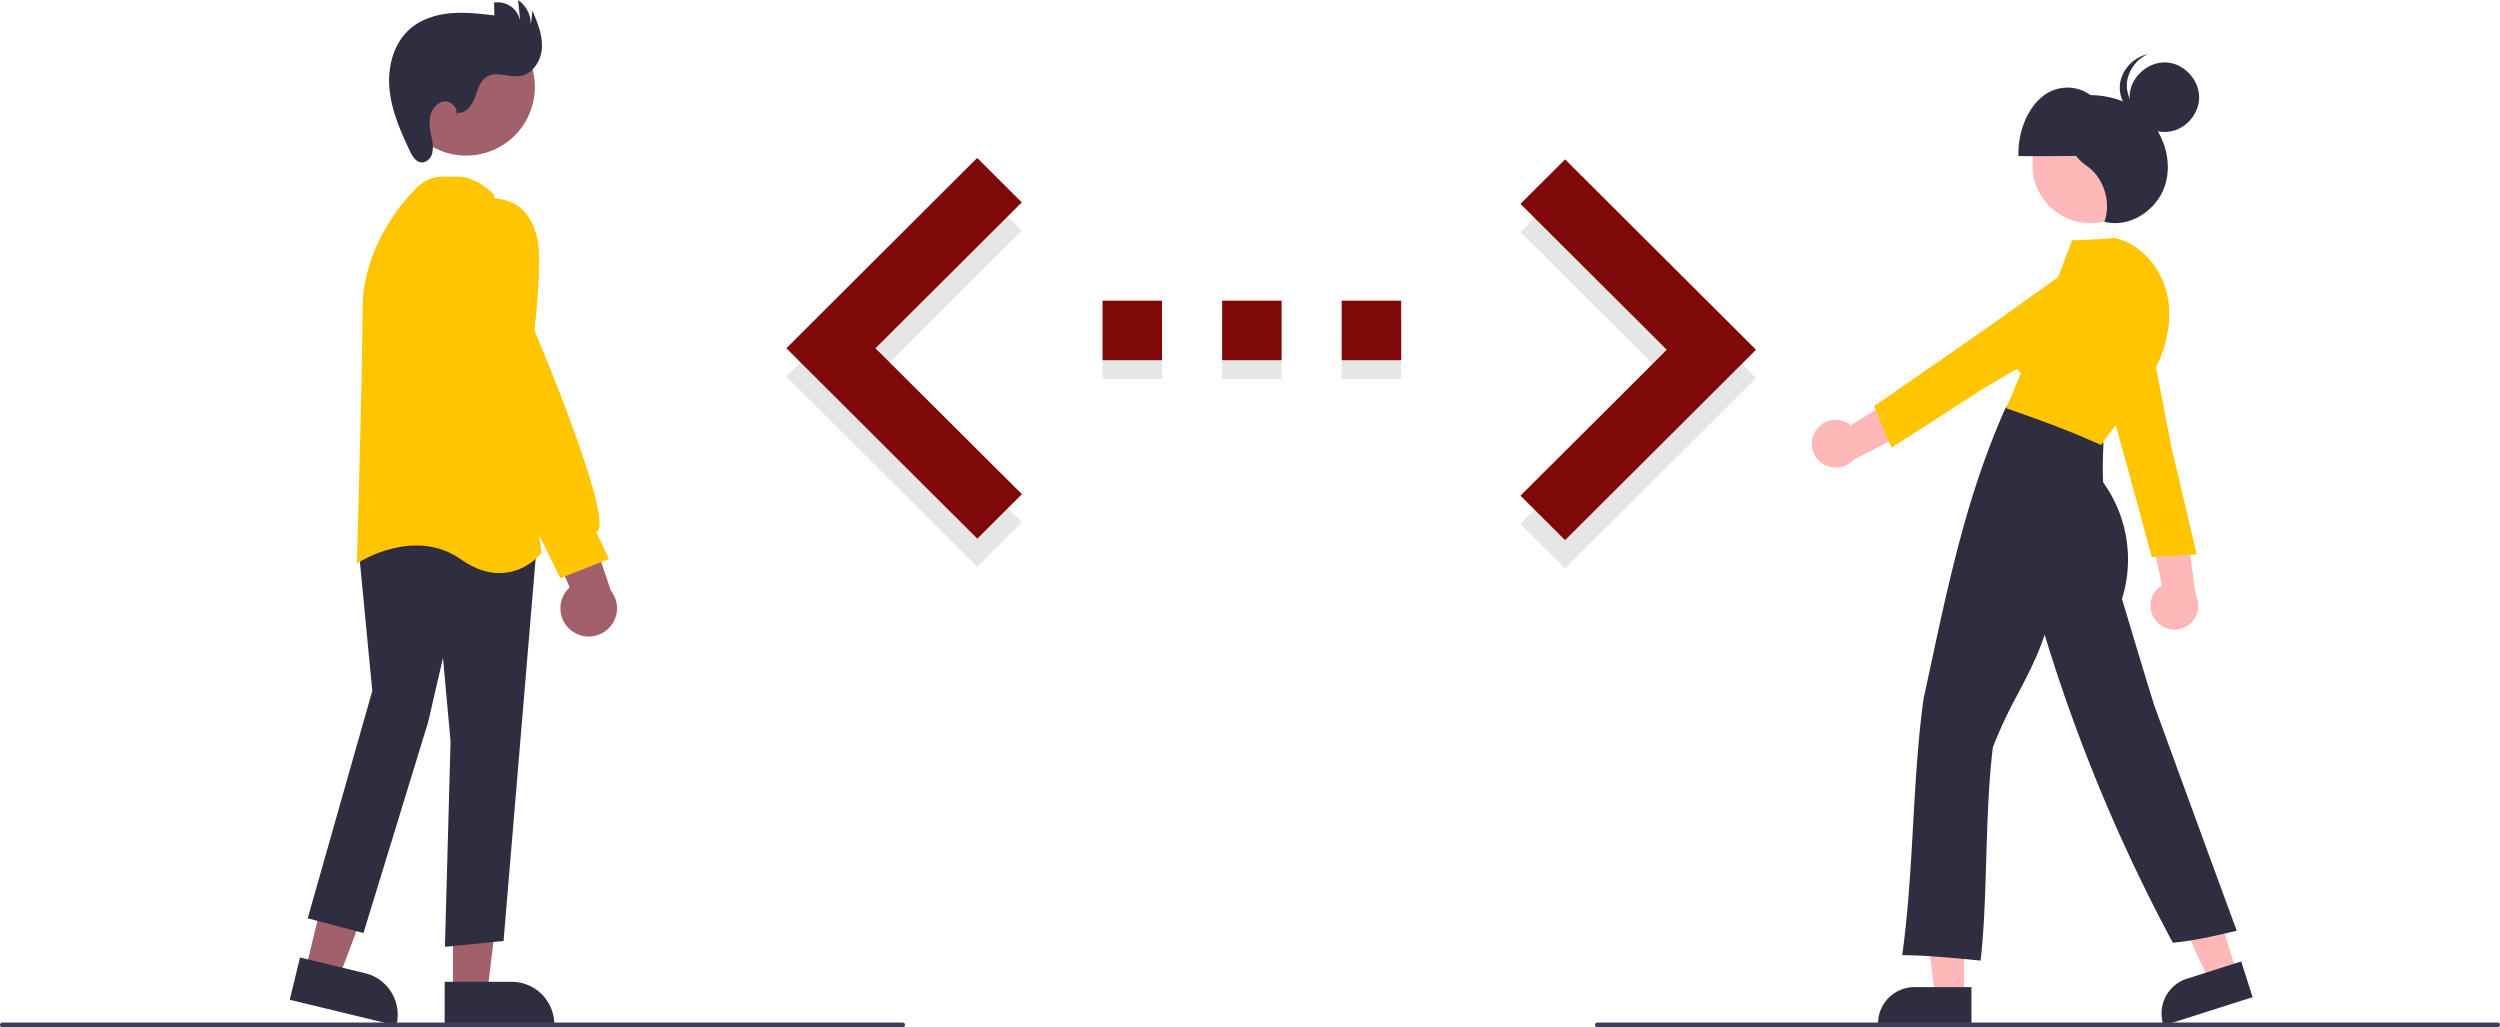<?xml version="1.0" encoding="UTF-8" standalone="no"?>
<svg
   data-name="Layer 1"
   width="1058"
   height="434.745"
   viewBox="0 0 1058 434.745"
   version="1.1"
   id="svg74"
   sodipodi:docname="hero.svg"
   inkscape:version="1.1 (c68e22c387, 2021-05-23)"
   xmlns:inkscape="http://www.inkscape.org/namespaces/inkscape"
   xmlns:sodipodi="http://sodipodi.sourceforge.net/DTD/sodipodi-0.dtd"
   xmlns="http://www.w3.org/2000/svg"
   xmlns:svg="http://www.w3.org/2000/svg">
  <defs
     id="defs78" />
  <sodipodi:namedview
     id="namedview76"
     pagecolor="#ffffff"
     bordercolor="#666666"
     borderopacity="1.0"
     inkscape:pageshadow="2"
     inkscape:pageopacity="0.0"
     inkscape:pagecheckerboard="0"
     showgrid="false"
     inkscape:zoom="1.0831758"
     inkscape:cx="529"
     inkscape:cy="217.41623"
     inkscape:window-width="1920"
     inkscape:window-height="1009"
     inkscape:window-x="-8"
     inkscape:window-y="-8"
     inkscape:window-maximized="1"
     inkscape:current-layer="svg74" />
  <polygon
     points="643.457 221.721 705.39 159.977 643.457 98.233 662.339 79.414 743.154 159.977 662.339 240.54 643.457 221.721 643.457 221.721"
     fill="#e6e6e6"
     style="isolation:isolate"
     id="polygon2" />
  <rect
     x="466.595"
     y="135.207"
     width="25.176"
     height="25.176"
     fill="#e6e6e6"
     style="isolation:isolate"
     id="rect4" />
  <rect
     x="567.803"
     y="135.207"
     width="25.176"
     height="25.176"
     fill="#e6e6e6"
     style="isolation:isolate"
     id="rect6" />
  <rect
     x="517.199"
     y="135.207"
     width="25.176"
     height="25.176"
     fill="#e6e6e6"
     style="isolation:isolate"
     id="rect8" />
  <polygon
     points="432.482 221.092 370.486 159.348 432.419 97.604 413.537 78.785 332.785 159.348 413.6 239.911 432.482 221.092"
     fill="#e6e6e6"
     style="isolation:isolate"
     id="polygon10" />
  <polygon
     points="643.457 209.763 705.39 148.019 643.457 86.274 662.339 67.455 743.154 148.019 662.339 228.582 643.457 209.763 643.457 209.763"
     fill="#7f0909"
     id="polygon12" />
  <path
     d="M537.595,385.051h25.176v-25.176H537.595Zm126.384-25.176h-25.176v25.176h25.176Zm-75.78,25.176h25.176v-25.176h-25.176Z"
     transform="translate(-71 -232.627)"
     fill="#7f0909"
     id="path14" />
  <polygon
     points="432.482 209.133 370.486 147.389 432.419 85.645 413.537 66.826 332.785 147.389 413.6 227.952 432.482 209.133"
     fill="#7f0909"
     id="polygon16" />
  <polygon
     points="129.305 410.449 143.399 413.856 163.248 361.117 142.447 356.088 129.305 410.449"
     fill="#a0616a"
     id="polygon18" />
  <path
     d="M193.632,655.732l4.328-17.902,27.574,6.666a18.032,18.032,0,0,1,13.275,21.74l-.095.394Z"
     transform="translate(-71 -232.627)"
     fill="#2f2e41"
     id="path20" />
  <polygon
     points="191.696 420.05 206.196 420.049 213.093 364.122 191.694 364.123 191.696 420.05"
     fill="#a0616a"
     id="polygon22" />
  <path
     d="M259.183,648.129l28.369-.001h.001A18.012,18.012,0,0,1,305.565,666.139v.406l-46.381.002Z"
     transform="translate(-71 -232.627)"
     fill="#2f2e41"
     id="path24" />
  <path
     d="M259.294,633.325l2.384-87.007-3.211-35.281-6.266,27.151-27.379,89.285L201.218,621.261l27.336-96.27-5.937-61.748,17.058-10.965.23.042,58.279,10.742L284.105,630.844Z"
     transform="translate(-71 -232.627)"
     fill="#2f2e41"
     id="path26" />
  <path
     d="M282.359,475.175c-4.693,0-10.182-1.512-16.292-5.825-19.551-13.798-42.863,1.045-43.096,1.195l-.947.616.033-1.128c.024-.804,2.365-80.712,2.365-106.425,0-26.565,17.332-45.962,22.644-51.274,5.214-5.215,9.601-5.099,15.155-4.955.957.024,1.954.051,3.004.051,7.258,0,14.314,6.973,14.61,7.269l.142.142.026.199,20.139,151.631-.154.195C299.895,466.986,293.282,475.175,282.359,475.175Z"
     transform="translate(-71 -232.627)"
     fill="#ccc"
     id="path28"
     style="fill:#ffc500;fill-opacity:1" />
  <circle
     cx="268.308"
     cy="269.431"
     r="29.048"
     transform="translate(-167.802 142.996) rotate(-61.337)"
     fill="#a0616a"
     id="circle30" />
  <path
     d="M312.775,499.454a11.893,11.893,0,0,1-.69-18.223L295.589,442.32l21.599,3.975,12.354,36.341a11.957,11.957,0,0,1-16.767,16.818Z"
     transform="translate(-71 -232.627)"
     fill="#a0616a"
     id="path32" />
  <path
     d="M308.103,477.304l-29.807-60.807-13.07-45.766.01-39.758c.029-.157,3.102-15.622,14.49-14.553,10.327,1,15.888,6.05,18.597,16.884,2.301,9.204-.846,36.51-1.151,39.086,1.998,4.738,31.976,76.164,27.013,84.766a2.184,2.184,0,0,1-.785.813l5.312,11.215Z"
     transform="translate(-71 -232.627)"
     fill="#ccc"
     id="path34"
     style="fill:#ffc500;fill-opacity:1" />
  <path
     d="M264.593,280.374c3.482.453,6.109-3.11,7.327-6.403s2.147-7.128,5.174-8.907c4.136-2.43,9.428.493,14.158-.309,5.342-.906,8.815-6.567,9.087-11.978s-1.881-10.615-3.994-15.604l-.738,6.2a12.295,12.295,0,0,0-5.373-10.747l.951,9.098a9.656,9.656,0,0,0-11.108-7.99l.15,5.421c-6.17-.734-12.393-1.468-18.581-.909s-12.419,2.517-17.109,6.592c-7.015,6.096-9.577,16.133-8.717,25.387s4.68,17.947,8.661,26.345c1.002,2.113,2.387,4.497,4.71,4.766,2.087.242,3.997-1.503,4.645-3.501a12.69,12.69,0,0,0-.056-6.234c-.587-3.119-1.327-6.307-.775-9.433s2.8-6.214,5.951-6.597,6.375,3.218,4.86,6.007Z"
     transform="translate(-71 -232.627)"
     fill="#2f2e41"
     id="path36" />
  <path
     d="M983.591,495.58a10.056,10.056,0,0,1,2.359-15.238l-7.434-34.953,17.29,6.774,4.409,32.153a10.11,10.11,0,0,1-16.623,11.263Z"
     transform="translate(-71 -232.627)"
     fill="#ffb8b8"
     id="path38" />
  <path
     d="M981.628,468.308l-.093-.343c-9.347-34.571-19.008-70.308-30.804-109.219l-.077-.255.26-.152c6.575-3.837,16.457-3.581,22.986.594a17.15,17.15,0,0,1,7.444,18.191l8.603,44.857c3.498,14.663,7.118,29.84,10.577,44.806l.098.424-.536.034c-6.299.401-12.807.815-18.021,1.044Z"
     transform="translate(-71 -232.627)"
     fill="#ccc"
     id="path40"
     style="fill:#ffc500;fill-opacity:1" />
  <polygon
     points="831.194 421.744 818.934 421.744 813.1 374.457 831.194 374.457 831.194 421.744"
     fill="#ffb8b8"
     id="polygon42" />
  <path
     d="M905.321,666.256H865.79v-.5a15.404,15.404,0,0,1,15.387-15.387h24.144Z"
     transform="translate(-71 -232.627)"
     fill="#2f2e41"
     id="path44" />
  <polygon
     points="946.719 411.631 935.037 415.353 915.121 372.069 932.362 366.575 946.719 411.631"
     fill="#ffb8b8"
     id="polygon46" />
  <path
     d="M986.641,666.634l-.152-.477a15.404,15.404,0,0,1,9.989-19.332l23.004-7.33,4.823,15.137Z"
     transform="translate(-71 -232.627)"
     fill="#2f2e41"
     id="path48" />
  <circle
     cx="884.667"
     cy="69.876"
     r="24.561"
     fill="#ffb8b8"
     id="circle50" />
  <path
     d="M966.694,297.952c.14-9.906-4.006-19.717-10.417-24.65a16.649,16.649,0,0,0-21.132.373c-6.311,5.157-10.263,15.112-9.928,25.009C939.358,298.725,953.499,298.765,966.694,297.952Z"
     transform="translate(-71 -232.627)"
     fill="#2f2e41"
     id="path52" />
  <path
     d="M909.193,639.15l-.492-.048c-10.666-1.047-21.695-2.128-32.118-2.252l-.567-.007.077-.562c2.469-17.886,3.516-36.479,4.529-54.462 1-17.756,2.033-36.116,4.441-53.553,1.019-4.669,2.011-9.283,3-13.88,8.186-38.043,15.917-73.977,31.877-109.546l.151-.336.365.044c14.974,1.812,29.363,7.275,40.515,15.383l.216.157-.011.267c-.215,5.525-.438,11.236-.108,16.439a55.797,55.797,0,0,1,7.954,49.283c4.391,14.675,8.931,29.845,13.563,44.81,11.249,30.838,22.888,62.751,34.82,95.101l.196.53-.551.129c-8.585,2.016-17.44,4.094-26.177,4.9l-.33.03-.157-.292A712.851,712.851,0,0,1,936.3,501.23c-2.981,9.092-7.276,17.299-11.437,25.249A189.022,189.022,0,0,0,914.381,548.881c-1.842,15.121-2.33,31.504-2.802,47.347-.447,14.979-.868,29.128-2.331,42.432Z"
     transform="translate(-71 -232.627)"
     fill="#2f2e41"
     id="path54" />
  <path
     d="M947.282,273.756c10.646-2.294,22.422-.112,30.783,7.071s12.606,19.609,9.172,30.266-15.096,18.155-25.64,15.403c3.02-8.512-.379-18.963-7.762-23.867C945.078,296.815,942.668,282.933,947.282,273.756Z"
     transform="translate(-71 -232.627)"
     fill="#2f2e41"
     id="path56" />
  <path
     d="M960.207,420.999l-.389-.177c-13.581-6.196-26.898-10.951-39.376-15.289l-.383-.083-.001-1.109.248.086c.052-.115.111-.246.17-.376.17-.377.287-.634.386-.804l-.003-.001c1.04-2.12,1.867-4.168,2.667-6.149.825-2.044,1.677-4.155,2.778-6.389a19.356,19.356,0,0,1-4.276-20.829c2.756-6.533,9.784-11.621,17.168-12.465,2.706-7.449,8.735-23.1,8.735-23.1s12.678-.348,17.777-.995l.086-.011.084.019c11.131,2.439,20.424,12.972,22.598,25.614,1.835,10.67-.952,22.875-7.847,34.366a148.04,148.04,0,0,1-11.709,16.089c-3.106,3.884-6.04,7.552-8.476,11.246Z"
     transform="translate(-71 -232.627)"
     fill="#ccc"
     id="path58"
     style="fill:#ffc500;fill-opacity:1" />
  <path
     d="M984.292,290.493v0Z"
     transform="translate(-71 -232.627)"
     fill="#2f2e41"
     id="path60" />
  <path
     d="M984.791,288.311c-7.452-1.112-13.304-8.73-12.457-16.218s8.253-13.605,15.765-13.025,13.89,7.764,13.576,15.293S994.306,289.731,984.791,288.311Z"
     transform="translate(-71 -232.627)"
     fill="#2f2e41"
     id="path62" />
  <path
     d="M983.627,283.456c-7.452-1.112-13.304-8.73-12.457-16.218a15.241,15.241,0,0,1,8.882-11.734c-6.01,1.315-11.182,6.552-11.882,12.734-.847,7.487,5.004,15.105,12.457,16.218a14.208,14.208,0,0,0,8.172-1.143A14.504,14.504,0,0,1,983.627,283.456Z"
     transform="translate(-71 -232.627)"
     fill="#2f2e41"
     id="path64" />
  <path
     d="M839.069,415.433a10.056,10.056,0,0,1,15.153-2.853l30.479-18.655-.626,18.559-28.847,14.87a10.11,10.11,0,0,1-16.158-11.921Z"
     transform="translate(-71 -232.627)"
     fill="#ffb8b8"
     id="path66" />
  <path
     d="M864.128,404.495l.293-.202c29.481-20.331,59.957-41.348,92.715-65.434l.215-.158.23.195c5.808,4.921,8.86,14.323,7.099,21.87A17.15,17.15,0,0,1,950.008,373.846l-39.428,23.057c-12.66,8.183-25.764,16.653-38.721,24.902l-.367.234-.211-.494c-2.477-5.806-5.036-11.804-6.988-16.644Z"
     transform="translate(-71 -232.627)"
     fill="#ccc"
     id="path68"
     style="fill:#ffc500;fill-opacity:1" />
  <path
     d="M453,667.373H72a1,1,0,0,1,0-2H453a1,1,0,1,1,0,2Z"
     transform="translate(-71 -232.627)"
     fill="#3f3d56"
     id="path70" />
  <path
     d="M1128,667.373H747a1,1,0,0,1,0-2h381a1,1,0,0,1,0,2Z"
     transform="translate(-71 -232.627)"
     fill="#3f3d56"
     id="path72" />
</svg>
